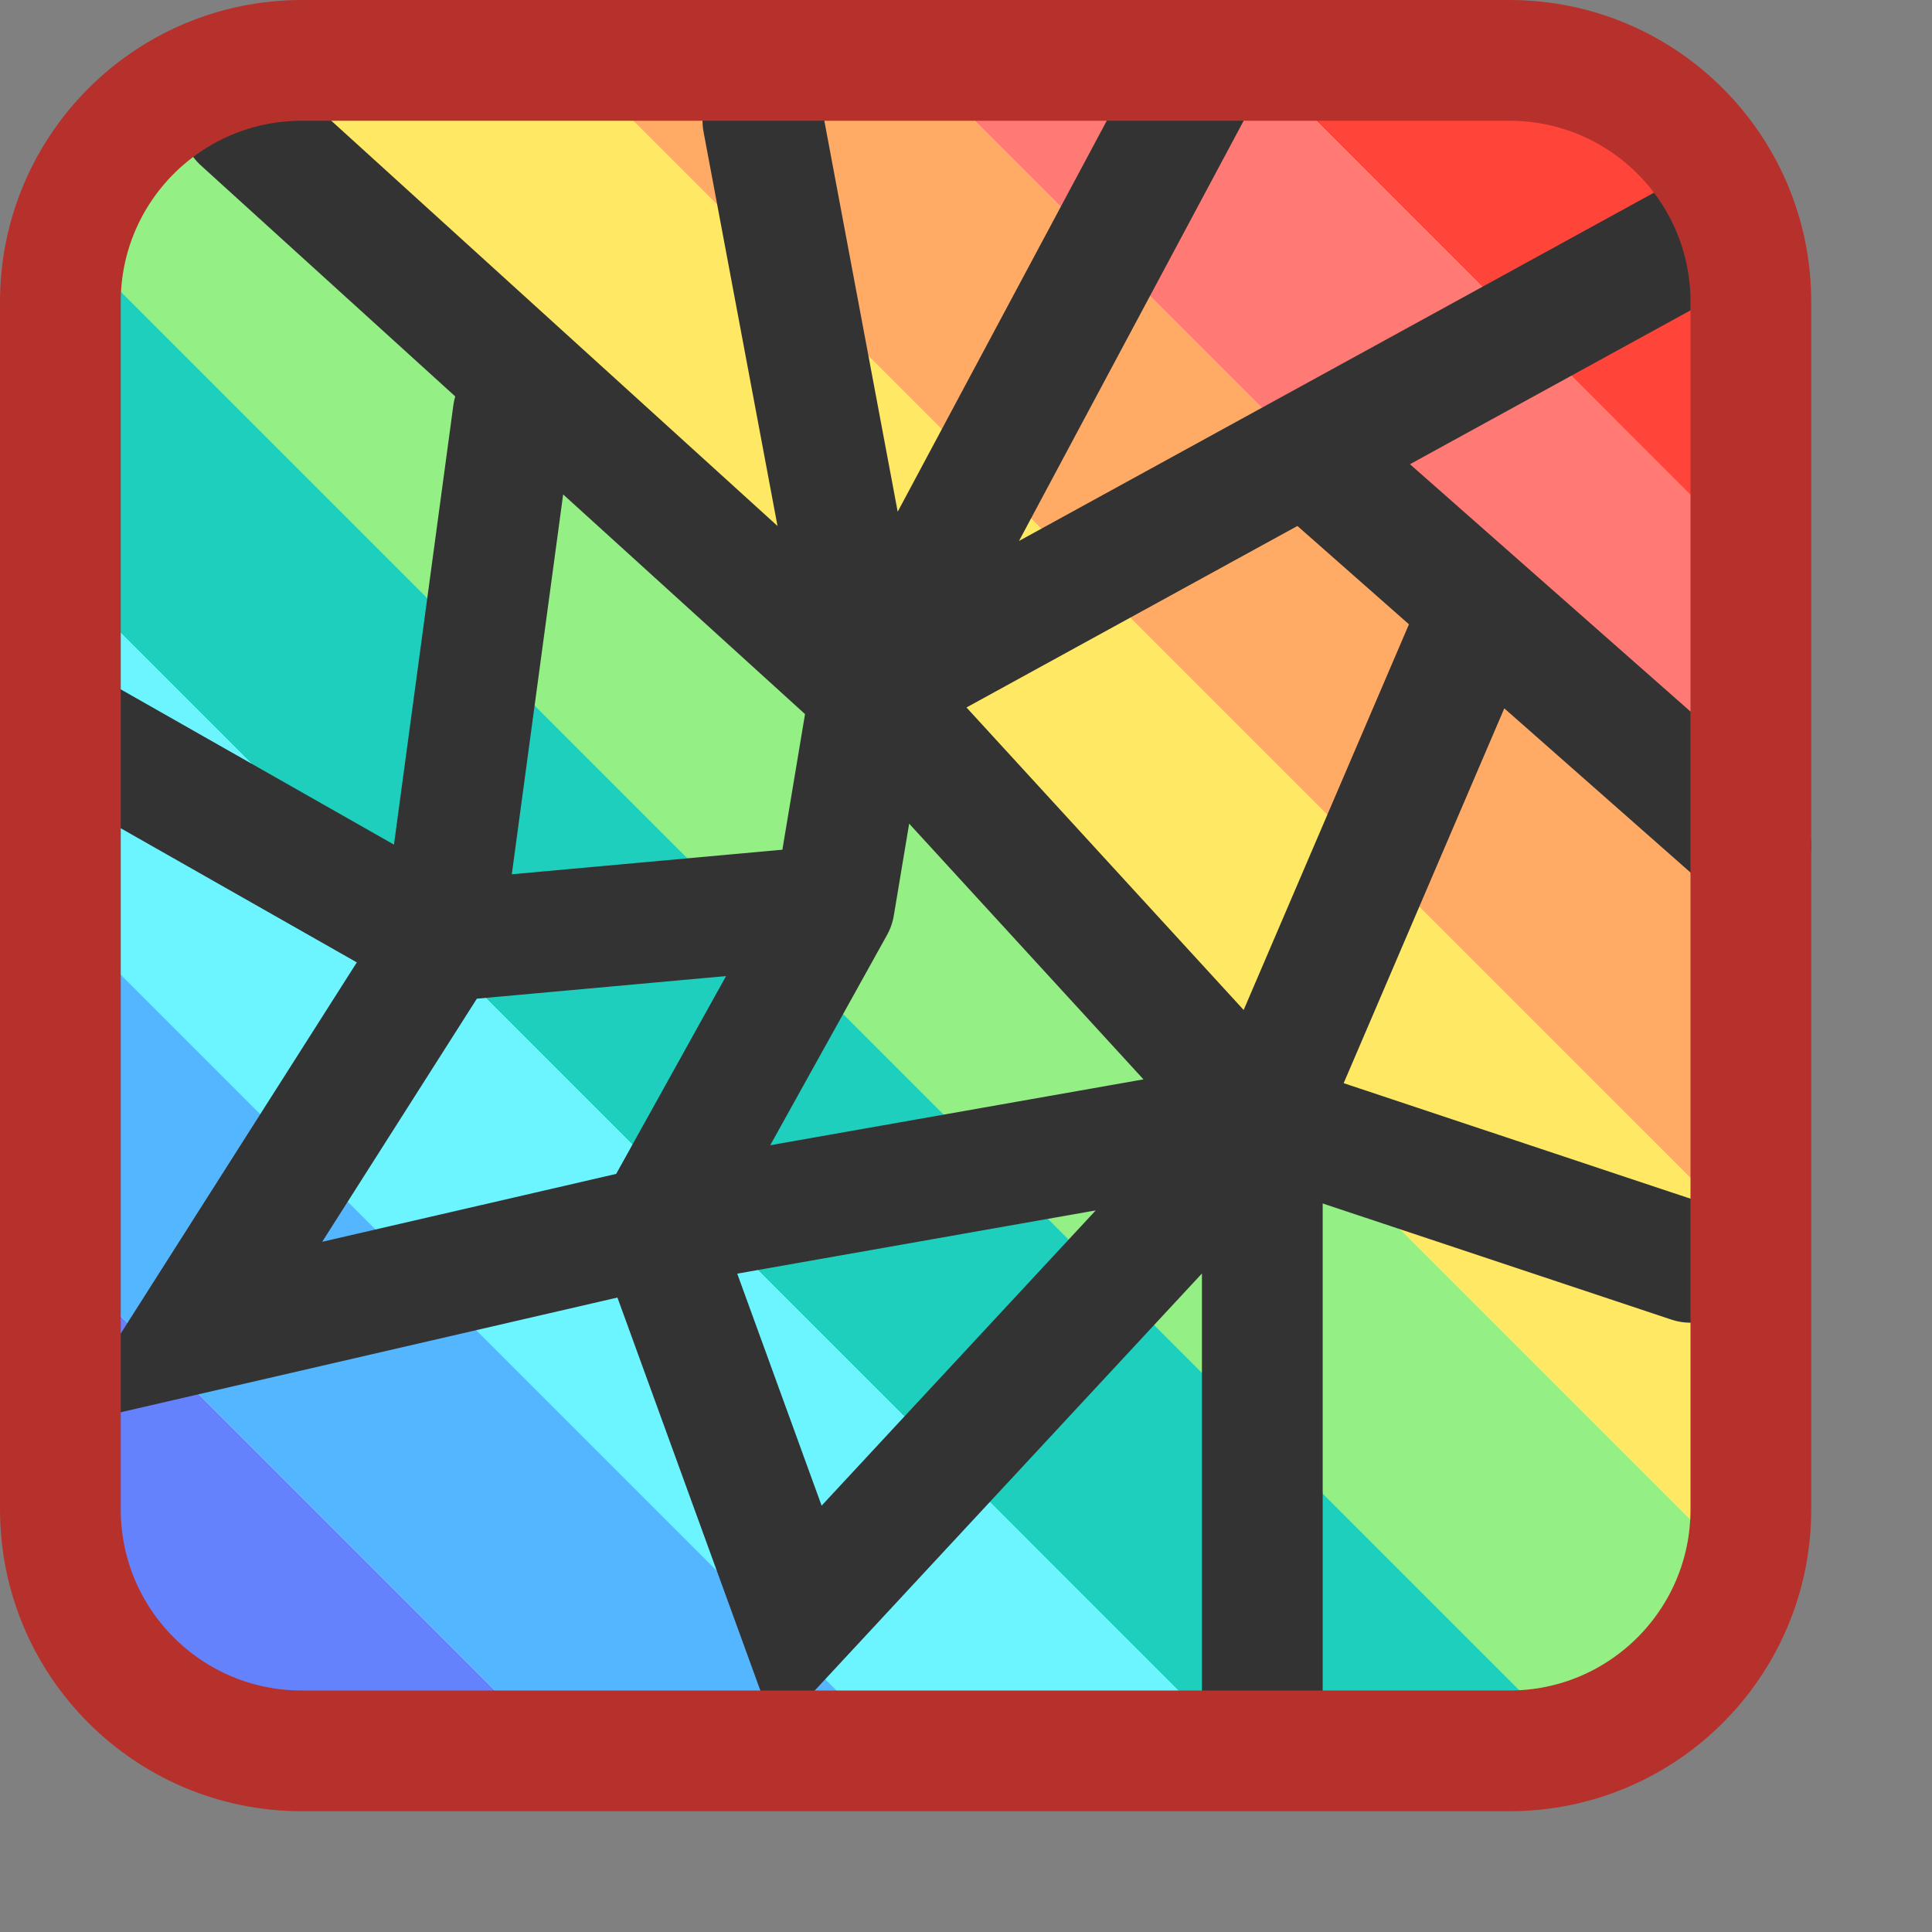 <svg width="16" height="16" viewBox="0 0 16 16" fill="none" xmlns="http://www.w3.org/2000/svg">
<rect x="0" y="0" width="16" height="16" fill="#808080" stroke="none"/>
<path d="M0.5 12.5V2.5C0.5 1.395 1.395 0.5 2.5 0.5H12.5C13.605 0.5 14.5 1.395 14.5 2.5V12.5C14.5 13.605 13.605 14.5 12.5 14.5H2.5C1.395 14.5 0.5 13.605 0.5 12.5Z" fill="white"/>
<path d="M13.328 0.6H10.5L14.399 4.5L14.313 1.585L13.328 0.6Z" fill="#FF453A"/>
<path d="M14.571 7.5L14.5 4.6L10.4 0.5H7.571L14.571 7.5Z" fill="#FF7A74"/>
<path d="M14.571 10.328V7.5L7.5 0.429L4.819 0.576L14.571 10.328Z" fill="#FFAB66"/>
<path d="M4.868 0.626L1.914 0.5L14.414 13L14.743 10.5L4.868 0.626Z" fill="#FFE864"/>
<path d="M13.086 14.5L14.414 13L1.914 0.5L0.38 1.794L13.086 14.5Z" fill="#94EF84"/>
<path d="M10.386 14.629L13 14.414L0.586 2L0.403 4.645L10.386 14.629Z" fill="#1FCFBE"/>
<path d="M0.465 7.536L0.757 5L10.257 14.5H7.429L0.465 7.536Z" fill="#6CF4FF"/>
<path d="M0.464 7.535L0.5 10.399L4.601 14.5L7.287 14.358L0.464 7.535Z" fill="#54B6FF"/>
<path d="M0.508 13.236L0.398 10.298L4.6 14.5L1.635 14.363L0.508 13.236Z" fill="#6582FD"/>
<path d="M5.432 10.159L1.591 11.046L3.659 7.795M5.432 10.159L6.614 13.409L10.454 9.273M5.432 10.159L6.909 7.5M5.432 10.159L10.454 9.273M10.454 9.273V14M10.454 9.273L14 10.454M10.454 9.273L12.227 5.136M10.454 9.273L7.205 5.727M7.205 5.727L14 2M7.205 5.727L10 0.5M7.205 5.727L6.318 1M7.205 5.727L2 1M7.205 5.727L6.909 7.5M11.046 3.955L14.5 7M6.909 7.5L3.659 7.795M3.659 7.795L0.5 6M3.659 7.795L4.25 3.423" stroke="#333333" stroke-linecap="round"/>
<path d="M0.5 12.5V2.5C0.5 1.395 1.395 0.5 2.5 0.5H12.5C13.605 0.5 14.5 1.395 14.5 2.5V12.5C14.5 13.605 13.605 14.5 12.5 14.5H2.5C1.395 14.5 0.5 13.605 0.5 12.5Z" stroke="#B7312C" stroke-linecap="round"/>

</svg>
